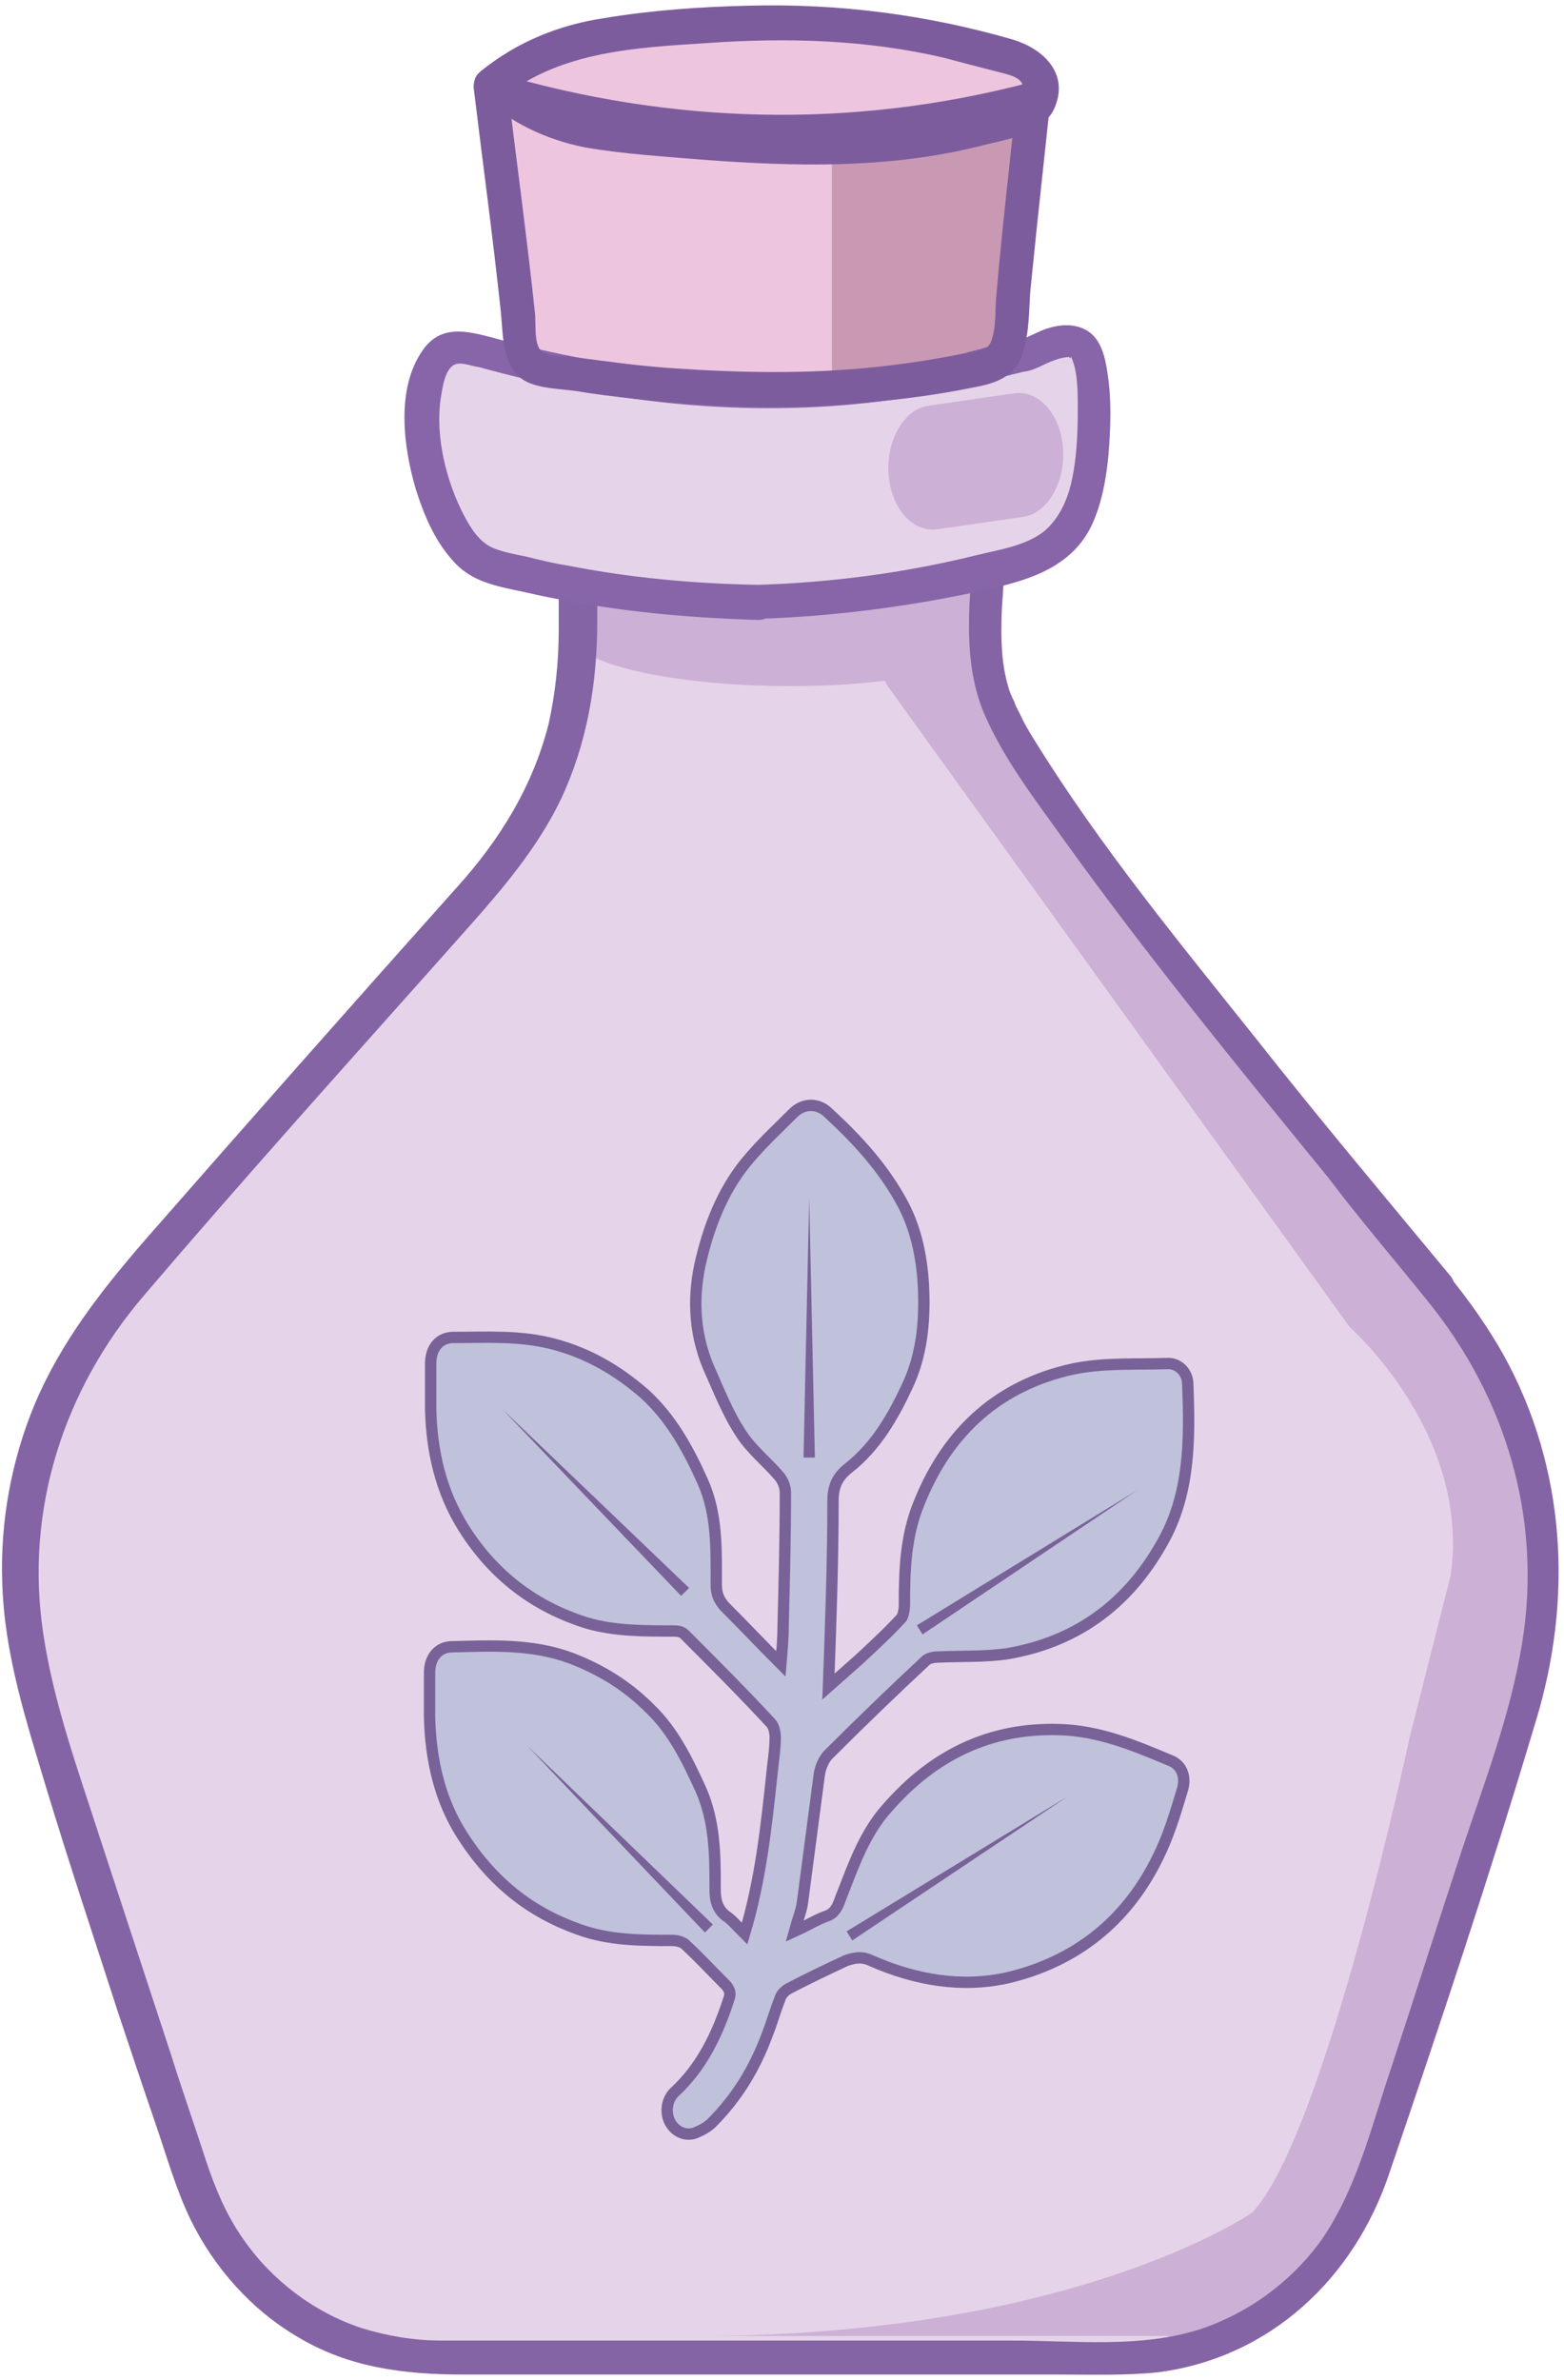 <svg width="138" height="210" viewBox="0 0 138 210" fill="none" xmlns="http://www.w3.org/2000/svg">
<path d="M127 113.699C136.3 124.999 138.6 137.899 134.2 151.999C130.1 165.099 125.8 178.099 121.5 191.199C118 201.799 109.6 208.099 98.999 208.099C78.999 208.099 58.9 208.099 38.9 208.099C28.899 208.099 20.399 201.999 17 192.099C12.399 178.399 7.8 164.699 3.7 150.799C-0.5 136.699 2.4 123.999 11.8 112.999C21.799 101.399 32 89.899 42.2 78.499C47.999 71.999 51.099 64.399 50.999 55.299C50.9 51.999 50.999 48.699 50.999 45.299C49.599 45.099 93.6 44.7 87.499 45.2C87.4 45.3 87.299 45.399 87.299 45.499C87.4 50.899 85.999 56.599 87.799 61.7C90.7 70.499 121.4 106.999 127 113.699Z" fill="#E5D4E9"/>
<path d="M86.7 57.499C81.2 61.699 57.7 61.399 51.5 57.499C49.7 56.399 51.5 51.199 51.5 51.199H86.7C86.7 51.199 88.3 56.299 86.7 57.499Z" fill="#CDB0D5"/>
<path d="M78.3 60.5L119.1 117.1C119.1 117.1 129.8 126.5 128 139L124.4 153.2C124.4 153.2 116.9 188.4 110.5 195.2C110.5 195.2 94.5 206.4 60 206.1H103C103 206.1 114.2 211.5 125.7 178.1L136.3 148.3C136.3 148.3 140.9 130.6 126.9 113.6L87.7 61.7L87.4 55.1L76.8 57.6L78.3 60.5Z" fill="#CDB0D5"/>
<path d="M125.9 114.7C132.9 123.3 136.1 134 134.3 145C133.3 151.2 131 157.2 129 163.2C126.9 169.6 124.9 175.9 122.8 182.3C121 187.6 119.7 193.3 116.4 197.9C113.8 201.4 110.1 204.1 105.9 205.5C100.6 207.2 94.8 206.5 89.3 206.5C82.6 206.5 75.9 206.5 69.2 206.5C62.4 206.5 55.6 206.5 48.8 206.5C45.5 206.5 42.2 206.5 38.9 206.5C36.5 206.5 34.2 206.1 31.9 205.4C27.7 204 24 201.2 21.5 197.6C20 195.5 19 193.1 18.2 190.7C17.2 187.6 16.1 184.5 15.1 181.3C13 174.9 10.9 168.5 8.8 162.1C6.9 156.2 4.7 150.2 3.8 144C2.2 133.2 5.6 122.6 12.7 114.3C21.4 104.1 30.4 94.1 39.3 84.1C43.1 79.8 47 75.7 49.5 70.5C51.8 65.6 52.7 60.3 52.7 54.8C52.7 51.6 52.7 48.5 52.7 45.3C52.7 44.7 52.2 44 51.6 43.9C51.3 43.9 51.5 43.7 52.2 44.3C52.3 44.9 52.4 45.5 52.4 46.1C52.3 46.3 51.6 46.9 51.2 46.8H51.3C51.4 46.8 51.5 46.8 51.5 46.8C51.8 46.8 52.1 46.8 52.3 46.8C53.2 46.8 54.1 46.8 55 46.7C57.9 46.6 60.8 46.6 63.8 46.6C70.3 46.5 76.8 46.5 83.3 46.5C84.4 46.5 85.6 46.5 86.7 46.5C87 46.5 87.4 46.5 87.7 46.5C87.8 46.5 87.9 46.5 88 46.5C87.8 46.5 86.9 46.2 86.8 45.4C86.9 45 86.9 44.6 87 44.2C87.4 43.6 87.8 43.5 88 43.5C87.5 43.5 87 43.6 86.6 44C85.8 44.7 85.9 45.7 85.9 46.7C85.9 48.1 85.8 49.5 85.7 50.8C85.4 54.9 85.2 59.2 86.9 63.1C88.6 67 91.3 70.5 93.8 74C101.2 84.3 109.2 94.1 117.2 103.9C120 107.6 123 111.1 125.9 114.7C127.1 116.2 129.2 114.1 128 112.6C122.2 105.6 116.4 98.7 110.8 91.6C104.1 83.2 97.1 74.7 91.4 65.5C90.9 64.7 90.4 63.9 90 63C89.8 62.6 89.6 62.3 89.5 61.9C89.3 61.6 89.5 61.9 89.4 61.7C89.3 61.6 89.3 61.4 89.2 61.3C88.3 58.9 88.3 56.2 88.4 53.7C88.5 52.3 88.6 50.9 88.6 49.6C88.6 49 88.7 48.4 88.7 47.8C88.7 47.5 88.7 47.2 88.7 46.9C88.7 46.7 88.7 46.6 88.7 46.4C88.8 45.8 88.7 45.8 88.5 46.3C88.1 46.4 87.8 46.6 87.4 46.7C87.7 46.7 88.1 46.7 88.3 46.6C89.4 46.3 89.8 44.9 89 44.1C88.5 43.5 87.6 43.6 86.9 43.6C84.2 43.5 81.5 43.5 78.8 43.5C71.2 43.5 63.6 43.6 55.9 43.7C54.6 43.7 53.3 43.7 52 43.8C51.2 43.8 49.9 43.7 49.5 44.6C49.2 45.2 49.2 46 49.7 46.4C49.9 46.6 50.1 46.8 50.4 46.8C50 46.3 49.7 45.8 49.3 45.4C49.3 48.8 49.3 52.2 49.3 55.6C49.3 58.4 49 61.2 48.4 63.9C47 69.4 44.1 74.1 40.3 78.3C31.1 88.6 21.9 99 12.8 109.4C8.9 113.9 5.4 118.4 3.1 123.8C1 128.8 -0 134.3 0.2 139.7C0.4 146 2.3 151.8 4.1 157.8C6.1 164.4 8.3 171 10.4 177.5C11.5 180.8 12.6 184.1 13.7 187.3C14.7 190.2 15.5 193.1 16.8 195.8C18.9 200.1 22.2 203.8 26.3 206.2C30.8 208.9 35.7 209.5 40.9 209.5C47.9 209.5 55 209.5 62 209.5C69 209.5 75.9 209.5 82.9 209.5C86.4 209.5 89.9 209.5 93.3 209.5C96.3 209.5 99.3 209.6 102.2 209.3C112.1 208 119.5 201 122.6 191.7C127.1 178.5 131.5 165.3 135.5 151.9C138.8 141.1 138.2 129.6 132.7 119.6C131.3 117.1 129.6 114.7 127.8 112.5C126.8 111.1 124.7 113.2 125.9 114.7Z" fill="#8564A5"/>
<path d="M66.9 53.099C58.2 52.9 50.7 51.9 43.3 49.9C38.8 48.7 35.5 37.4 38.1 32.2C39.1 30.2 40.4 30.5 42 30.9C57.6 35.2 73.3 36.2 89 31.599C89.5 31.5 90 31.6 90.5 31.4C95.5 28.9 96.6 29.899 96.4 37.499C96.3 45.3 94.4 48.7 89.2 49.999C81.4 51.9 73.5 52.9 66.9 53.099Z" fill="#E5D4E9"/>
<path d="M43.4 8.6C59.5 13.4 75.2 13.7 91.3 9.5C90.6 16.1 89.9 22.8 89.3 29.6C89.1 31.9 88.5 32.9 87 33.2C74 36 61 35.5 47.9 33.3C46.5 33.1 46.2 32.1 46 30.3C45.3 23.1 44.3 15.9 43.4 8.6Z" fill="#EEC5DE"/>
<path d="M43.2 7.499C47.4 4.099 51.8 3.399 56 2.899C66.5 1.799 76.9 1.599 87.3 4.699C89 5.199 91.4 5.499 91.6 7.699C91.7 10.399 89.3 10.599 87.6 10.999C77.5 13.999 67.2 13.099 57 12.199C52.4 11.899 47.7 11.699 43.2 7.499Z" fill="#EEC5DE"/>
<path d="M88.3 31.299L73.4 33.799V13.499L90.5 9.899L88.3 31.299Z" fill="#C999B3"/>
<path d="M66.9 51.599C61.3 51.499 55.7 50.999 50.1 49.899C48.8 49.699 47.6 49.399 46.4 49.099C45.4 48.899 44.3 48.699 43.4 48.299C42.1 47.699 41.3 46.199 40.7 44.999C39.2 41.899 38.3 37.899 39 34.499C39.1 33.899 39.3 32.799 39.9 32.299C40.5 31.799 41.5 32.299 42.3 32.399C45.2 33.199 48.1 33.899 51.1 34.399C62.8 36.599 74.7 36.699 86.3 33.799C87.7 33.499 89 33.099 90.3 32.799C91.3 32.699 92.1 32.099 93 31.799C93.5 31.599 94 31.499 94.4 31.499C94.6 31.699 94.2 31.499 94.4 31.499C94.7 31.799 94.3 31.299 94.5 31.499C94.5 31.499 94.5 31.399 94.6 31.699C95.1 32.899 95.1 34.699 95.1 36.099C95.1 38.299 95 40.599 94.5 42.699C94.1 44.299 93.4 45.799 92.1 46.899C90.4 48.199 88.1 48.499 86.1 48.999C79.6 50.599 73.2 51.399 66.9 51.599C65 51.699 65 54.699 66.9 54.599C73.2 54.399 79.6 53.599 85.8 52.299C89.9 51.399 94.3 50.499 96.3 46.399C97.2 44.499 97.6 42.299 97.8 40.199C98 37.799 98.1 35.199 97.7 32.799C97.5 31.399 97.1 29.799 95.8 29.099C94.5 28.399 92.9 28.699 91.6 29.299C91.2 29.499 90.7 29.699 90.3 29.899C89.7 30.199 89.1 30.199 88.4 30.299C86.7 30.699 85.1 31.199 83.4 31.599C80.1 32.299 76.7 32.799 73.4 32.999C66.7 33.499 60 33.099 53.4 31.999C50.1 31.399 46.7 30.699 43.5 29.799C41.2 29.199 38.9 28.599 37.3 30.899C34.9 34.299 35.6 39.499 36.7 43.199C37.4 45.399 38.3 47.599 39.9 49.399C41.5 51.299 43.7 51.699 46.1 52.199C53 53.799 60 54.499 67 54.699C68.8 54.599 68.8 51.599 66.9 51.599Z" fill="#8864A8"/>
<path d="M43 9.099C58.9 13.799 75.6 14.199 91.6 9.999C91 9.499 90.3 8.999 89.7 8.599C89.1 14.499 88.4 20.299 87.9 26.199C87.8 27.399 87.9 28.799 87.5 29.999C87.2 30.799 86.8 30.799 86 30.999C83.1 31.599 80.1 32.099 77.1 32.399C71.3 32.999 65.4 32.899 59.5 32.499C56.5 32.299 53.6 31.899 50.6 31.499C49.8 31.399 48.2 31.499 47.7 30.899C47.1 30.299 47.3 28.299 47.2 27.599C46.5 20.999 45.6 14.399 44.8 7.799C44.6 5.899 41.6 5.899 41.8 7.799C42.6 14.399 43.5 20.999 44.2 27.599C44.4 29.699 44.3 32.599 46.5 33.699C47.8 34.299 49.4 34.299 50.8 34.499C52.6 34.799 54.3 34.999 56.1 35.199C62.6 35.899 69.1 36.099 75.6 35.599C79 35.299 82.4 34.899 85.8 34.199C88.1 33.799 89.9 33.099 90.4 30.599C90.8 29.099 90.8 27.399 90.9 25.799C91.1 23.799 91.3 21.899 91.5 19.899C91.9 16.199 92.3 12.399 92.7 8.699C92.8 7.699 91.7 6.999 90.8 7.299C75.2 11.399 59.2 10.999 43.7 6.399C41.9 5.599 41.2 8.499 43 9.099Z" fill="#7D5C9E"/>
<path d="M44.5 8.5C49.6 4.5 56.2 4.2 62.4 3.8C69.4 3.3 76.5 3.5 83.3 5.1C84.8 5.5 86.3 5.9 87.9 6.3C88.6 6.5 89.9 6.7 90.2 7.4C90.6 8.3 89.8 8.8 89.1 9C87.9 9.4 86.7 9.7 85.5 10C78.6 11.7 71.5 11.7 64.4 11.2C60.8 11 57.2 10.7 53.6 10.3C50.2 9.8 47.1 8.6 44.5 6.3C43.1 5 40.9 7.1 42.4 8.4C45 10.8 48.1 12.3 51.6 13C55 13.6 58.6 13.8 62.1 14.1C70.2 14.7 78.4 14.9 86.4 12.9C88.7 12.3 92.1 11.9 93.1 9.4C94.3 6.4 92 4.3 89.4 3.5C81.8 1.3 74.1 0.3 66.1 0.5C61.8 0.6 57.5 0.9 53.3 1.6C49.3 2.2 45.6 3.7 42.4 6.3C40.8 7.6 43 9.7 44.5 8.5Z" fill="#7D5C9E"/>
<path d="M90.3 45.599L82.7 46.699C80.5 46.999 78.6 44.799 78.4 41.799C78.2 38.799 79.8 36.099 81.9 35.799L89.5 34.699C91.7 34.399 93.6 36.599 93.8 39.599C94 42.599 92.4 45.299 90.3 45.599Z" fill="#CDB0D5"/>
<path d="M65.7 170.599C67.1 165.899 67.6 161.299 68.1 156.599C68.2 155.499 68.4 154.399 68.4 153.299C68.4 152.899 68.3 152.299 68 151.999C65.5 149.299 62.9 146.699 60.4 144.199C60.1 143.899 59.7 143.899 59.3 143.899C56.8 143.899 54.2 143.899 51.8 143.199C47.3 141.799 43.6 139.099 40.9 134.799C38.9 131.599 38.1 128.099 38 124.399C38 122.999 38 121.599 38 120.299C38 118.899 38.8 117.999 40 117.999C43 117.999 45.9 117.799 48.9 118.599C51.9 119.399 54.5 120.899 56.9 122.999C59.2 125.099 60.7 127.799 62 130.699C63.3 133.599 63.2 136.699 63.2 139.799C63.2 140.599 63.4 141.099 63.9 141.699C65.5 143.299 67.1 144.999 68.9 146.799C69 145.599 69.1 144.499 69.1 143.399C69.2 139.499 69.3 135.599 69.3 131.699C69.3 131.199 69.1 130.699 68.8 130.299C67.7 128.999 66.3 127.899 65.4 126.499C64.2 124.699 63.4 122.599 62.5 120.599C61.2 117.499 61.1 114.199 61.9 110.999C62.7 107.699 64 104.599 66.2 102.099C67.4 100.699 68.7 99.499 70 98.199C70.9 97.299 72.2 97.299 73.1 98.199C75.7 100.599 78 103.099 79.7 106.299C80.9 108.599 81.4 111.199 81.5 113.899C81.6 116.799 81.3 119.599 80.1 122.199C78.8 124.999 77.3 127.599 74.9 129.499C74 130.199 73.5 130.999 73.5 132.399C73.5 137.899 73.3 143.299 73.1 148.799C74 147.999 74.8 147.299 75.7 146.499C77 145.299 78.3 144.099 79.5 142.799C79.7 142.599 79.8 141.999 79.8 141.599C79.8 138.499 79.9 135.499 81.1 132.599C83.7 126.099 88.3 122.199 94.6 120.799C97.4 120.199 100.3 120.399 103.1 120.299C104 120.299 104.8 121.099 104.8 122.099C105 126.999 105 131.899 102.5 136.199C99.4 141.699 94.8 144.899 88.9 145.899C86.9 146.199 84.8 146.099 82.7 146.199C82.4 146.199 81.9 146.299 81.7 146.499C78.8 149.199 75.9 151.999 73.1 154.799C72.7 155.199 72.4 155.899 72.3 156.499C71.8 160.299 71.3 164.099 70.8 167.899C70.7 168.599 70.4 169.299 70.1 170.399C71.2 169.899 72 169.399 72.8 169.099C73.9 168.799 74 167.799 74.4 166.899C75.4 164.299 76.4 161.599 78.3 159.499C82.4 154.799 87.4 152.399 93.5 152.599C97 152.699 100.1 153.999 103.2 155.299C104.3 155.699 104.7 156.799 104.3 157.999C103.7 159.999 103.1 161.999 102.2 163.799C99.4 169.599 94.8 173.099 88.9 174.499C84.8 175.399 80.8 174.699 76.9 172.999C76.1 172.599 75.4 172.699 74.6 172.999C72.9 173.799 71.2 174.599 69.5 175.499C69.2 175.699 68.9 175.999 68.8 176.399C68.4 177.399 68.1 178.499 67.7 179.499C66.6 182.499 65 185.099 62.8 187.299C62.4 187.699 61.8 187.999 61.3 188.199C60.4 188.499 59.5 187.999 59.1 187.199C58.7 186.399 58.8 185.299 59.5 184.599C61.9 182.399 63.3 179.499 64.3 176.399C64.5 175.899 64.4 175.599 64.1 175.199C62.9 173.999 61.7 172.699 60.4 171.499C60.1 171.299 59.7 171.199 59.3 171.199C56.5 171.199 53.7 171.199 51 170.199C46.8 168.699 43.5 166.099 40.9 162.099C38.8 158.899 38 155.299 37.9 151.499C37.9 150.199 37.9 148.899 37.9 147.599C37.9 146.299 38.6 145.399 39.7 145.299C43.3 145.199 46.9 144.999 50.4 146.299C53 147.299 55.3 148.699 57.3 150.699C59.4 152.699 60.6 155.199 61.8 157.799C63.1 160.699 63.1 163.699 63.1 166.699C63.1 167.699 63.3 168.399 64 168.999C64.5 169.299 65 169.899 65.7 170.599Z" fill="#C0C1DB"/>
<path d="M65.7 170.599C67.1 165.899 67.6 161.299 68.1 156.599C68.2 155.499 68.4 154.399 68.4 153.299C68.4 152.899 68.3 152.299 68 151.999C65.5 149.299 62.9 146.699 60.4 144.199C60.1 143.899 59.7 143.899 59.3 143.899C56.8 143.899 54.2 143.899 51.8 143.199C47.3 141.799 43.6 139.099 40.9 134.799C38.9 131.599 38.1 128.099 38 124.399C38 122.999 38 121.599 38 120.299C38 118.899 38.8 117.999 40 117.999C43 117.999 45.9 117.799 48.9 118.599C51.9 119.399 54.5 120.899 56.9 122.999C59.2 125.099 60.7 127.799 62 130.699C63.3 133.599 63.2 136.699 63.2 139.799C63.2 140.599 63.4 141.099 63.9 141.699C65.5 143.299 67.1 144.999 68.9 146.799C69 145.599 69.1 144.499 69.1 143.399C69.2 139.499 69.3 135.599 69.3 131.699C69.3 131.199 69.1 130.699 68.8 130.299C67.7 128.999 66.3 127.899 65.4 126.499C64.2 124.699 63.4 122.599 62.5 120.599C61.2 117.499 61.1 114.199 61.9 110.999C62.7 107.699 64 104.599 66.2 102.099C67.4 100.699 68.7 99.499 70 98.199C70.9 97.299 72.2 97.299 73.1 98.199C75.7 100.599 78 103.099 79.7 106.299C80.9 108.599 81.4 111.199 81.5 113.899C81.6 116.799 81.3 119.599 80.1 122.199C78.8 124.999 77.3 127.599 74.9 129.499C74 130.199 73.5 130.999 73.5 132.399C73.5 137.899 73.3 143.299 73.1 148.799C74 147.999 74.8 147.299 75.7 146.499C77 145.299 78.3 144.099 79.5 142.799C79.7 142.599 79.8 141.999 79.8 141.599C79.8 138.499 79.9 135.499 81.1 132.599C83.7 126.099 88.3 122.199 94.6 120.799C97.4 120.199 100.3 120.399 103.1 120.299C104 120.299 104.8 121.099 104.8 122.099C105 126.999 105 131.899 102.5 136.199C99.4 141.699 94.8 144.899 88.9 145.899C86.9 146.199 84.8 146.099 82.7 146.199C82.4 146.199 81.9 146.299 81.7 146.499C78.8 149.199 75.9 151.999 73.1 154.799C72.7 155.199 72.4 155.899 72.3 156.499C71.8 160.299 71.3 164.099 70.8 167.899C70.7 168.599 70.4 169.299 70.1 170.399C71.2 169.899 72 169.399 72.8 169.099C73.9 168.799 74 167.799 74.4 166.899C75.4 164.299 76.4 161.599 78.3 159.499C82.4 154.799 87.4 152.399 93.5 152.599C97 152.699 100.1 153.999 103.2 155.299C104.3 155.699 104.7 156.799 104.3 157.999C103.7 159.999 103.1 161.999 102.2 163.799C99.4 169.599 94.8 173.099 88.9 174.499C84.8 175.399 80.8 174.699 76.9 172.999C76.1 172.599 75.4 172.699 74.6 172.999C72.9 173.799 71.2 174.599 69.5 175.499C69.2 175.699 68.9 175.999 68.8 176.399C68.4 177.399 68.1 178.499 67.7 179.499C66.6 182.499 65 185.099 62.8 187.299C62.4 187.699 61.8 187.999 61.3 188.199C60.4 188.499 59.5 187.999 59.1 187.199C58.7 186.399 58.8 185.299 59.5 184.599C61.9 182.399 63.3 179.499 64.3 176.399C64.5 175.899 64.4 175.599 64.1 175.199C62.9 173.999 61.7 172.699 60.4 171.499C60.1 171.299 59.7 171.199 59.3 171.199C56.5 171.199 53.7 171.199 51 170.199C46.8 168.699 43.5 166.099 40.9 162.099C38.8 158.899 38 155.299 37.9 151.499C37.9 150.199 37.9 148.899 37.9 147.599C37.9 146.299 38.6 145.399 39.7 145.299C43.3 145.199 46.9 144.999 50.4 146.299C53 147.299 55.3 148.699 57.3 150.699C59.4 152.699 60.6 155.199 61.8 157.799C63.1 160.699 63.1 163.699 63.1 166.699C63.1 167.699 63.3 168.399 64 168.999C64.5 169.299 65 169.899 65.7 170.599Z" stroke="#786298" stroke-miterlimit="10"/>
<path d="M60.1 140.8L44.3 124.3L60.8 140.1L60.1 140.8Z" fill="#786298"/>
<path d="M70.9 128.599L71.4 105.699L71.9 128.599H70.9Z" fill="#786298"/>
<path d="M80.9 143.4L100.3 131.5L81.4 144.2L80.9 143.4Z" fill="#786298"/>
<path d="M74.7 170.4L94.2 158.5L75.2 171.2L74.7 170.4Z" fill="#786298"/>
<path d="M62.2 170.5L46.5 154L62.9 169.8L62.2 170.5Z" fill="#786298"/>
</svg>
